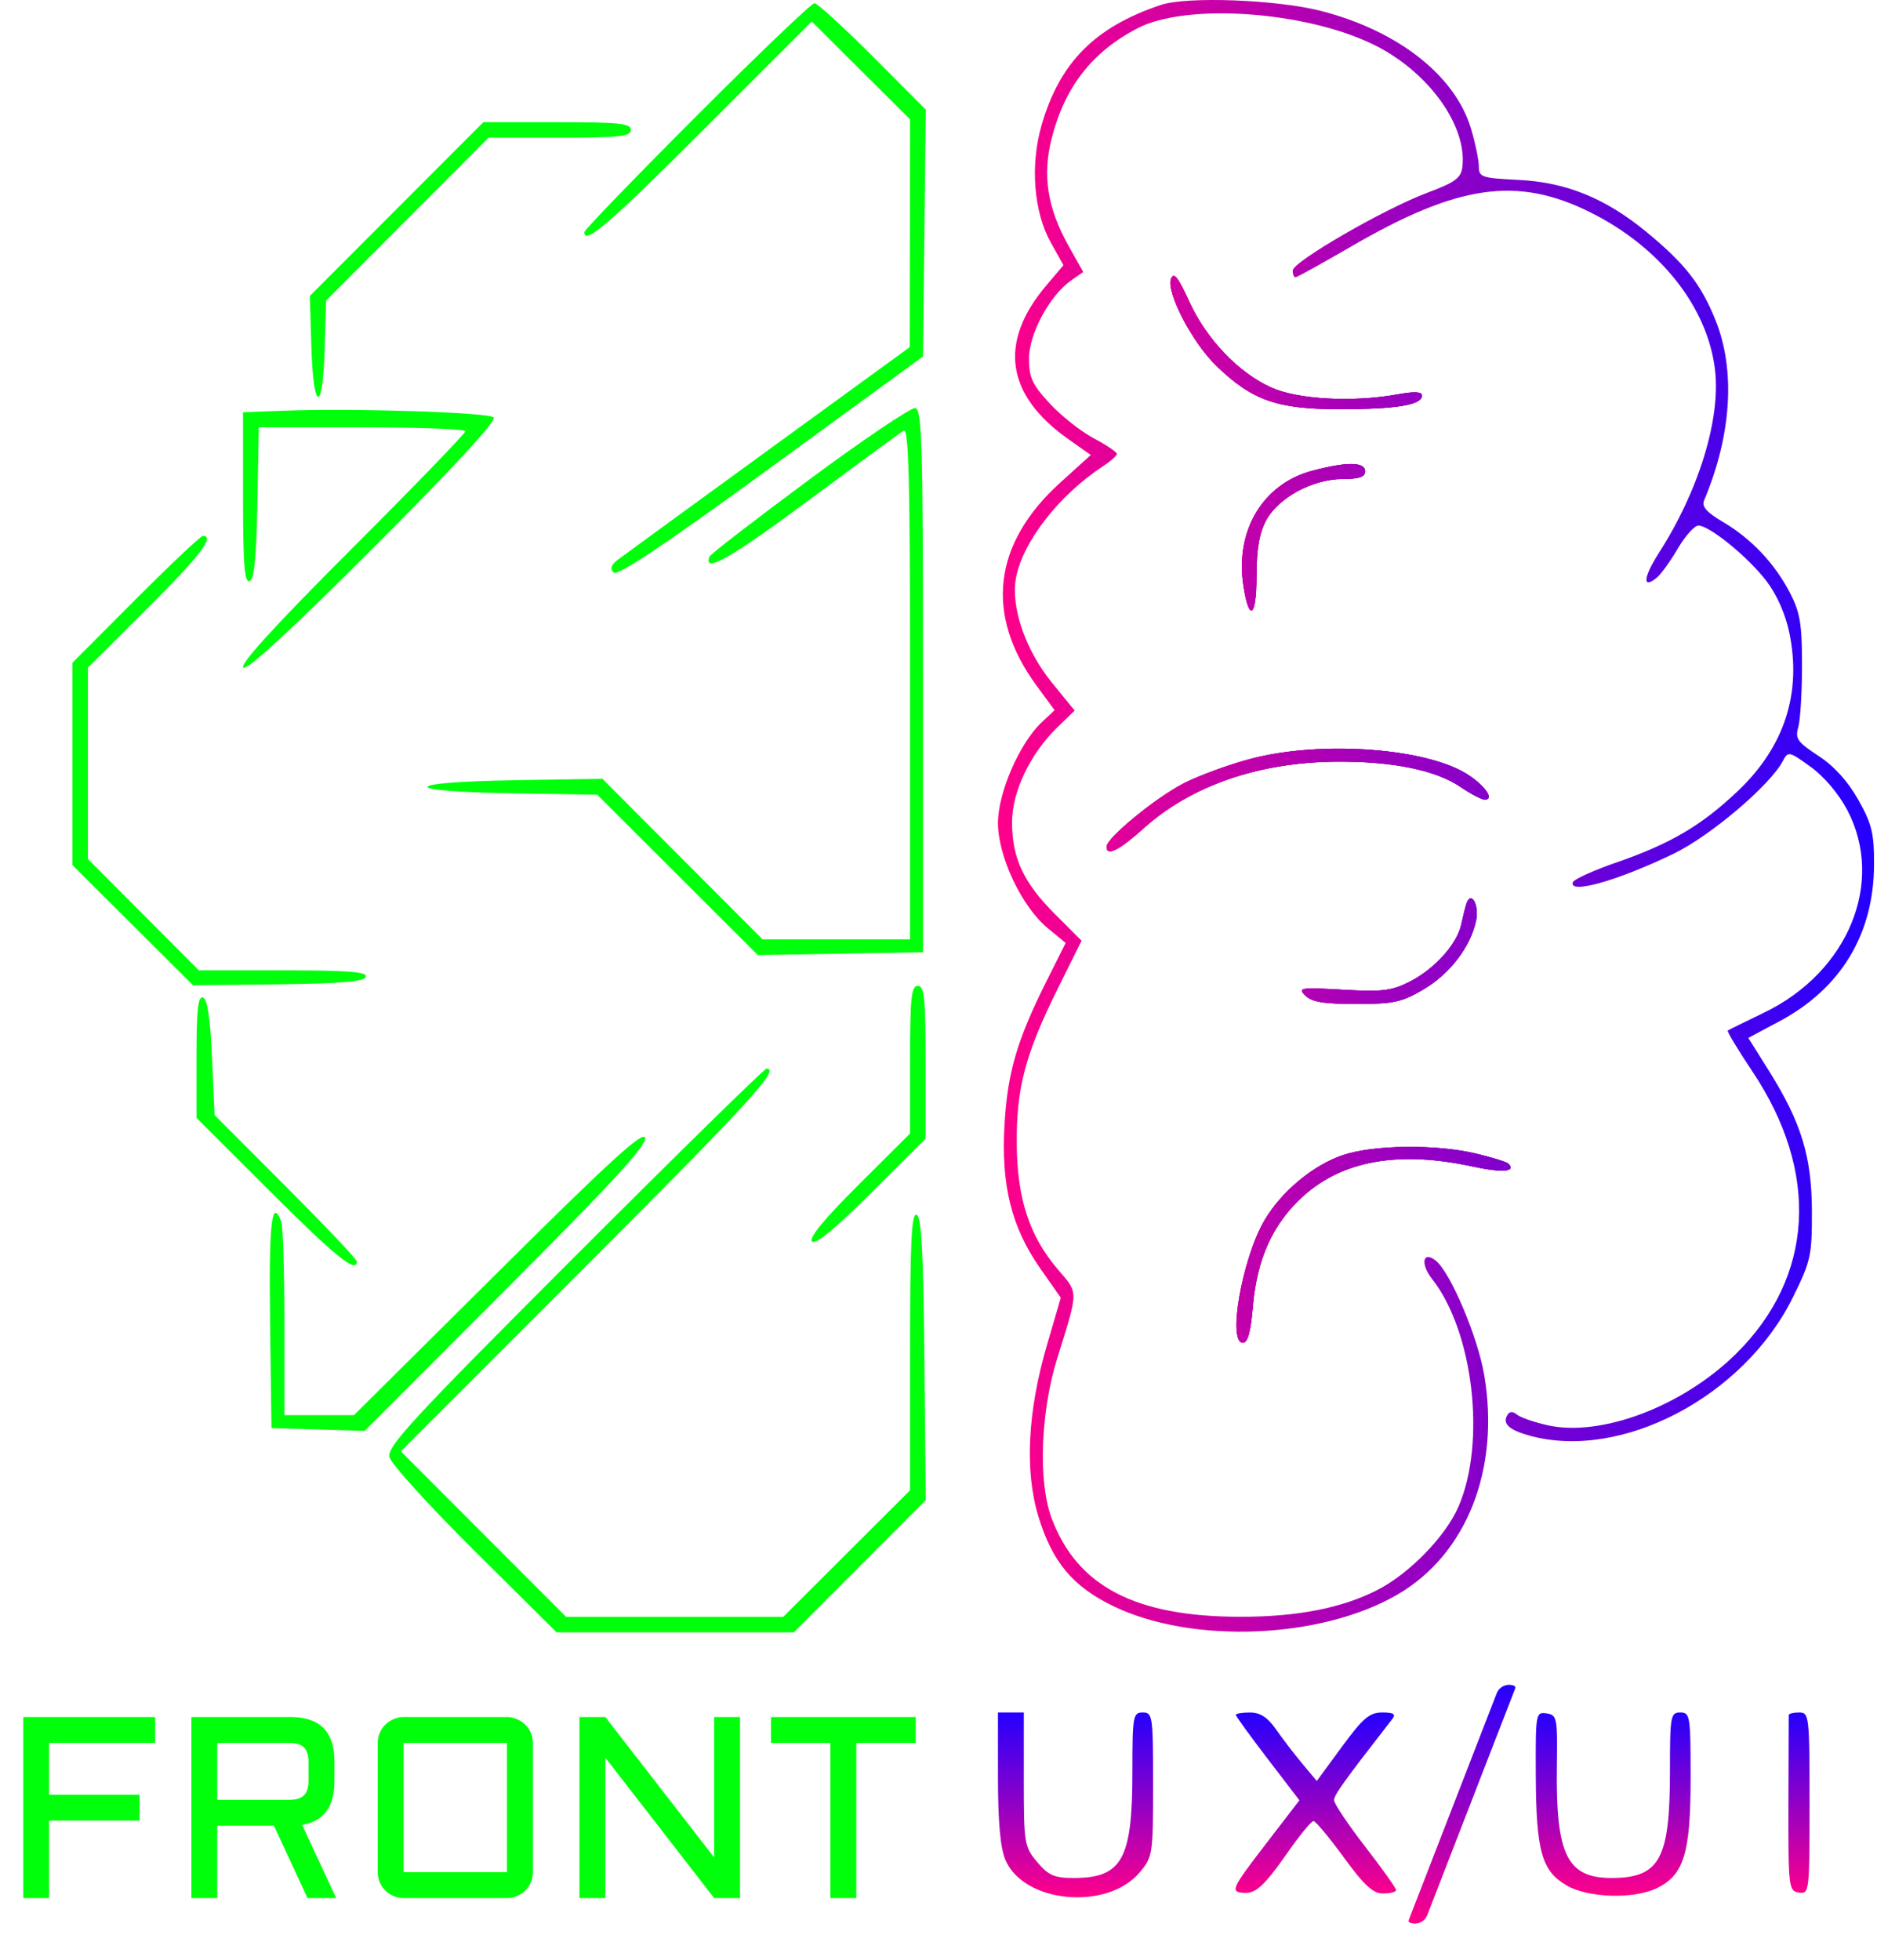 <svg width="363" height="379" viewBox="0 0 363 379" fill="none" xmlns="http://www.w3.org/2000/svg">
<path fill-rule="evenodd" clip-rule="evenodd" d="M224.5 0.952C211.753 5.223 204.964 12.057 201.446 24.16C199.199 31.891 199.904 40.968 203.213 46.888L205.667 51.277L202.342 55.2C193.042 66.172 194.512 76.385 206.62 84.92L210.952 87.973L205.063 93.303C192.017 105.109 190.407 118.872 200.468 132.579L203.949 137.321L201.458 139.662C197.17 143.69 193 153.284 193 159.122C193 165.602 197.595 175.318 202.618 179.459L206.094 182.324L202.465 189.557C196.702 201.039 194.856 207.309 194.266 217.41C193.579 229.169 195.594 237.284 201.183 245.261L205.149 250.924L202.488 260.023C198.709 272.945 198.137 284.433 200.832 293.258C203.508 302.021 207.466 306.754 215.286 310.544C230.583 317.957 255.581 316.918 270.365 308.254C283.668 300.458 290.114 284.082 287.044 265.88C285.813 258.586 280.58 246.17 277.746 243.823C275.187 241.704 274.604 244.303 276.964 247.304C284.958 257.466 287.439 278.945 282.052 291.336C279.543 297.106 272.54 304.285 266.332 307.453C259.512 310.932 250.833 312.623 239.856 312.61C219.536 312.587 208.317 306.726 203.378 293.553C200.746 286.534 201.221 273.055 204.469 262.622C208.618 249.293 208.61 250.153 204.618 245.488C199.073 239.011 196.705 231.785 196.631 221.122C196.557 210.326 198.306 203.746 204.639 191.005L209.17 181.888L204.032 176.749C197.944 170.661 195.741 165.96 195.726 159.02C195.712 153.094 199.231 145.729 204.528 140.595L207.834 137.39L203.443 131.999C198.32 125.709 195.455 117.393 196.479 111.788C197.76 104.778 204.81 95.724 213.336 90.137C214.801 89.177 216 88.105 216 87.755C216 87.405 213.974 86.044 211.499 84.731C209.023 83.417 205.198 80.39 202.999 78.005C199.618 74.338 199 72.998 199 69.34C199 64.556 202.998 57.137 207.14 54.236L209.489 52.591L206.763 47.742C202.546 40.241 201.543 33.956 203.402 26.697C205.942 16.785 211.227 10.023 220 5.462C229.455 0.546 252.459 2.149 265.685 8.645C276.199 13.81 283.786 24.294 282.809 32.31C282.551 34.424 281.421 35.25 276.017 37.275C267.657 40.409 250 50.615 250 52.314C250 53.033 250.237 53.622 250.527 53.622C250.817 53.622 255.655 50.948 261.277 47.681C281.916 35.685 293.345 34.029 307.43 40.99C321.004 47.699 330.229 59.313 331.674 71.516C332.796 80.988 328.54 94.872 320.834 106.881C317.775 111.648 317.573 114.052 320.431 111.68C321.244 111.005 323.074 108.465 324.497 106.037C325.92 103.609 327.705 101.622 328.464 101.622C330.614 101.622 338.102 107.734 341.646 112.38C343.628 114.978 345.303 118.766 346.039 122.311C348.465 133.996 345.115 144.353 336.152 152.883C329.109 159.585 323.126 163.116 312.678 166.734C308.192 168.287 304.367 170.022 304.177 170.59C303.386 172.965 312.765 170.318 323.595 165.108C330.725 161.679 342.311 151.858 344.798 147.136C345.809 145.216 345.985 145.253 350.172 148.274C352.77 150.149 355.599 153.486 357.25 156.624C364.583 170.56 357.453 187.94 341.185 195.784C337.508 197.557 334.338 199.12 334.14 199.258C333.942 199.396 336.077 202.943 338.884 207.14C351.995 226.743 350.814 246.921 335.685 261.811C325.415 271.917 309.631 277.892 299.312 275.58C296.71 274.997 294.041 274.071 293.38 273.522C292.576 272.855 291.963 272.872 291.53 273.573C290.496 275.247 291.798 276.472 295.786 277.579C313.512 282.502 337.237 270.062 346.721 250.872C350.194 243.845 350.433 242.767 350.412 234.24C350.385 223.639 348.366 217.04 342.084 207.021L338.109 200.681L344.117 197.479C356.049 191.119 362.401 180.58 362.429 167.094C362.442 161.074 362.002 159.285 359.359 154.606C357.337 151.026 354.685 148.108 351.66 146.134C347.614 143.493 347.135 142.814 347.773 140.622C348.173 139.247 348.5 133.847 348.5 128.622C348.5 120.615 348.133 118.415 346.163 114.622C343.203 108.924 338.695 104.157 333.192 100.908C330.015 99.032 329.064 97.939 329.567 96.743C334.887 84.108 335.673 71.566 331.753 61.863C328.954 54.933 325.83 50.949 318.409 44.845C310.509 38.346 302.896 35.243 293.75 34.792C286.534 34.437 286 34.258 286 32.198C286 30.981 285.321 27.697 284.49 24.901C281.44 14.631 270.407 5.96 255.5 2.119C246.972 -0.078 229.535 -0.735 224.5 0.952ZM226.471 53.884C225.469 56.427 230.521 66.159 235.198 70.698C242.111 77.407 246.957 79.122 259 79.122C270.053 79.122 275 78.308 275 76.489C275 75.729 273.549 75.659 270.25 76.258C261.639 77.824 250.952 77.242 245.851 74.93C239.466 72.037 233.315 65.58 229.969 58.259C227.83 53.578 227 52.54 226.471 53.884ZM253.692 91.05C244.247 93.589 238.865 102.565 240.45 113.134C241.541 120.415 243 119.432 243 111.415C243 106.191 243.532 103.099 244.855 100.631C247.224 96.214 253.863 92.622 259.657 92.622C262.851 92.622 264 92.225 264 91.122C264 89.276 260.382 89.251 253.692 91.05ZM242 146.69C237.875 147.767 232.062 149.88 229.081 151.384C223.646 154.128 214 162.015 214 163.715C214 165.638 216.397 164.45 221.161 160.167C230.362 151.894 243.46 147.37 258.5 147.271C269.357 147.199 277.652 148.896 282.494 152.182C284.471 153.524 286.556 154.622 287.128 154.622C288.989 154.622 287.419 152.172 284.129 149.942C276.365 144.68 255.783 143.092 242 146.69ZM283.576 174.809C283.351 175.531 282.905 177.325 282.584 178.795C281.759 182.573 277.45 187.352 272.665 189.793C269.146 191.588 267.357 191.806 259.697 191.369C251.485 190.901 250.935 190.986 252.442 192.492C253.683 193.734 256.027 194.122 262.286 194.122C269.485 194.122 271.09 193.775 275.272 191.317C280.404 188.3 284.422 183.039 285.467 177.967C286.102 174.885 284.426 172.085 283.576 174.809ZM259.766 223.324C253.984 225.253 247.815 230.375 244.537 235.969C240.239 243.302 237.354 259.622 240.355 259.622C241.308 259.622 241.882 257.573 242.289 252.71C243.073 243.357 246.181 236.543 252.083 231.237C259.73 224.362 270.608 222.467 284.775 225.543C290.516 226.79 293.285 226.574 291.713 225.001C291.371 224.66 288.484 223.767 285.296 223.017C277.64 221.216 265.656 221.36 259.766 223.324Z" fill="url(#paint0_linear_141_19)"/>
<path d="M235.198 70.698C230.521 66.159 225.469 56.427 226.471 53.884C227 52.54 227.83 53.578 229.969 58.259C233.315 65.58 239.466 72.037 245.851 74.93C250.952 77.242 261.639 77.824 270.25 76.258C273.549 75.659 275 75.729 275 76.489C275 78.308 270.053 79.122 259 79.122C246.957 79.122 242.111 77.407 235.198 70.698Z" fill="url(#paint1_linear_141_19)"/>
<path d="M240.45 113.134C238.865 102.565 244.247 93.589 253.692 91.05C260.382 89.251 264 89.276 264 91.122C264 92.225 262.851 92.622 259.657 92.622C253.863 92.622 247.224 96.214 244.855 100.631C243.532 103.099 243 106.191 243 111.415C243 119.432 241.541 120.415 240.45 113.134Z" fill="url(#paint2_linear_141_19)"/>
<path d="M229.081 151.384C232.062 149.88 237.875 147.767 242 146.69C255.783 143.092 276.365 144.68 284.129 149.942C287.419 152.172 288.989 154.622 287.128 154.622C286.556 154.622 284.471 153.524 282.494 152.182C277.652 148.896 269.357 147.199 258.5 147.271C243.46 147.37 230.362 151.894 221.161 160.167C216.397 164.45 214 165.638 214 163.715C214 162.015 223.646 154.128 229.081 151.384Z" fill="url(#paint3_linear_141_19)"/>
<path d="M282.584 178.795C282.905 177.325 283.351 175.531 283.576 174.809C284.426 172.085 286.102 174.885 285.467 177.967C284.422 183.039 280.404 188.3 275.272 191.317C271.09 193.775 269.485 194.122 262.286 194.122C256.027 194.122 253.683 193.734 252.442 192.492C250.935 190.986 251.485 190.901 259.697 191.369C267.357 191.806 269.146 191.588 272.665 189.793C277.45 187.352 281.759 182.573 282.584 178.795Z" fill="url(#paint4_linear_141_19)"/>
<path d="M244.537 235.969C247.815 230.375 253.984 225.253 259.766 223.324C265.656 221.36 277.64 221.216 285.296 223.017C288.484 223.767 291.371 224.66 291.713 225.001C293.285 226.574 290.516 226.79 284.775 225.543C270.608 222.467 259.73 224.362 252.083 231.237C246.181 236.543 243.073 243.357 242.289 252.71C241.882 257.573 241.308 259.622 240.355 259.622C237.354 259.622 240.239 243.302 244.537 235.969Z" fill="url(#paint5_linear_141_19)"/>
<path d="M235.198 70.698C230.521 66.159 225.469 56.427 226.471 53.884C227 52.54 227.83 53.578 229.969 58.259C233.315 65.58 239.466 72.037 245.851 74.93C250.952 77.242 261.639 77.824 270.25 76.258C273.549 75.659 275 75.729 275 76.489C275 78.308 270.053 79.122 259 79.122C246.957 79.122 242.111 77.407 235.198 70.698Z" fill="url(#paint6_linear_141_19)"/>
<path d="M240.45 113.134C238.865 102.565 244.247 93.589 253.692 91.05C260.382 89.251 264 89.276 264 91.122C264 92.225 262.851 92.622 259.657 92.622C253.863 92.622 247.224 96.214 244.855 100.631C243.532 103.099 243 106.191 243 111.415C243 119.432 241.541 120.415 240.45 113.134Z" fill="url(#paint7_linear_141_19)"/>
<path d="M229.081 151.384C232.062 149.88 237.875 147.767 242 146.69C255.783 143.092 276.365 144.68 284.129 149.942C287.419 152.172 288.989 154.622 287.128 154.622C286.556 154.622 284.471 153.524 282.494 152.182C277.652 148.896 269.357 147.199 258.5 147.271C243.46 147.37 230.362 151.894 221.161 160.167C216.397 164.45 214 165.638 214 163.715C214 162.015 223.646 154.128 229.081 151.384Z" fill="url(#paint8_linear_141_19)"/>
<path d="M282.584 178.795C282.905 177.325 283.351 175.531 283.576 174.809C284.426 172.085 286.102 174.885 285.467 177.967C284.422 183.039 280.404 188.3 275.272 191.317C271.09 193.775 269.485 194.122 262.286 194.122C256.027 194.122 253.683 193.734 252.442 192.492C250.935 190.986 251.485 190.901 259.697 191.369C267.357 191.806 269.146 191.588 272.665 189.793C277.45 187.352 281.759 182.573 282.584 178.795Z" fill="url(#paint9_linear_141_19)"/>
<path d="M244.537 235.969C247.815 230.375 253.984 225.253 259.766 223.324C265.656 221.36 277.64 221.216 285.296 223.017C288.484 223.767 291.371 224.66 291.713 225.001C293.285 226.574 290.516 226.79 284.775 225.543C270.608 222.467 259.73 224.362 252.083 231.237C246.181 236.543 243.073 243.357 242.289 252.71C241.882 257.573 241.308 259.622 240.355 259.622C237.354 259.622 240.239 243.302 244.537 235.969Z" fill="url(#paint10_linear_141_19)"/>
<path d="M113 44.88C113 44.472 122.784 34.347 134.741 22.38C146.699 10.413 156.945 0.622 157.509 0.622C158.074 0.622 163.149 5.251 168.786 10.908L179.037 21.193L178.769 45.058L178.5 68.923L149.119 90.341C128.336 105.491 119.426 111.448 118.672 110.694C117.919 109.941 118.177 109.202 119.554 108.17C120.624 107.367 133.747 97.803 148.716 86.916L175.933 67.122L175.966 45.102L176 23.082L166.495 13.617L156.989 4.151L136.236 24.886C117.764 43.342 113 47.442 113 44.88Z" fill="#00FF0A"/>
<path d="M59.923 57.221L76.7 40.421L93.478 23.622H107.739C119.749 23.622 122 23.859 122 25.122C122 26.383 119.804 26.622 108.238 26.622H94.477L78.769 42.372L63.062 58.122L62.781 67.622C62.411 80.133 60.589 79.64 60.211 66.926L59.923 57.221Z" fill="#00FF0A"/>
<path d="M47 79.706L54.75 79.414C68.496 78.896 94.471 79.723 95.474 80.711C96.1 81.328 87.823 90.294 72.247 105.869C56.066 122.05 47.715 129.737 47.044 129.066C46.374 128.396 53.325 120.786 68.021 106.101C80.109 94.022 90 83.798 90 83.381C90 82.963 81.012 82.622 70.027 82.622H50.053L49.777 97.29C49.576 107.932 49.157 112.072 48.25 112.373C47.284 112.694 47 109.035 47 96.247V79.706Z" fill="#00FF0A"/>
<path d="M137.197 107.623C137.364 107.174 146.05 100.473 156.5 92.731C166.95 84.989 176.175 78.766 177 78.902C178.311 79.118 178.5 85.758 178.5 131.636V184.122L162.538 184.398L146.576 184.675L131.038 169.17L115.5 153.664L99 153.393C76.848 153.029 77.384 151.212 99.748 150.853L116.5 150.584L131.988 166.103L147.476 181.622H161.738H176V132.063C176 92.673 175.744 82.662 174.75 83.272C174.063 83.694 165.721 89.812 156.214 96.868C141.279 107.951 135.959 110.96 137.197 107.623Z" fill="#00FF0A"/>
<path d="M14 128.151L26.235 115.886C32.964 109.141 38.814 103.622 39.235 103.622C41.649 103.622 38.754 107.397 28.5 117.622L17 129.089V147.589V166.089L27.733 176.856L38.466 187.622H54.816C67.452 187.622 71.072 187.906 70.75 188.872C70.442 189.794 66.001 190.173 53.835 190.317L37.337 190.512L25.669 178.887L14 167.261V147.706V128.151Z" fill="#00FF0A"/>
<path d="M176 219.16V204.891C176 192.874 176.237 190.622 177.5 190.622C178.766 190.622 179 192.93 179 205.39V220.158L168.516 230.606C161.524 237.575 157.699 240.721 157.032 240.054C156.364 239.386 159.356 235.741 166.016 229.106L176 219.16Z" fill="#00FF0A"/>
<path d="M38 216.148V204.302C38 195.271 38.297 192.554 39.25 192.868C40.109 193.152 40.656 196.774 41 204.443L41.5 215.604L55.25 229.376C62.813 236.951 69 243.48 69 243.885C69 246.317 64.954 243.054 52.263 230.385L38 216.148Z" fill="#00FF0A"/>
<path d="M75.321 281.763C74.805 279.709 79.433 274.698 111.109 243.013C131.118 222.998 147.83 206.622 148.245 206.622C150.951 206.622 145.152 212.961 113.258 244.864L77.517 280.615L93.497 296.619L109.477 312.622H130.474H151.471L163.736 300.387L176 288.152V261.304C176 240.27 176.271 234.545 177.25 234.872C178.201 235.188 178.564 241.847 178.766 262.674L179.033 290.061L166.281 302.842L153.529 315.622H130.585H107.641L91.778 299.872C83.053 291.209 75.648 283.06 75.321 281.763Z" fill="#00FF0A"/>
<path d="M68.453 273.622L96.397 245.872C118.073 224.346 124.437 218.546 124.771 220.014C125.091 221.422 118.197 228.92 97.851 249.29L70.5 276.672L61.5 276.397L52.5 276.122L52.23 255.372C51.983 236.462 52.553 231.41 54.393 236.204C54.727 237.074 55 245.849 55 255.704V273.622H61.727H68.453Z" fill="#00FF0A"/>
<path d="M194.421 359.577C193.449 357.251 193 352.212 193 343.643V331.111H195.5H198V344.034C198 356.478 198.096 357.072 200.589 360.034C202.77 362.626 203.883 363.111 207.655 363.111C216.999 363.111 219 359.502 219 342.643C219 331.778 219.116 331.111 221 331.111C222.904 331.111 223 331.778 223 345.034C223 358.532 222.921 359.051 220.427 362.015C214.119 369.511 197.938 367.994 194.421 359.577Z" fill="url(#paint11_linear_141_19)"/>
<path d="M245.149 340.067C241.767 335.651 239 331.829 239 331.574C239 331.32 240.238 331.114 241.75 331.118C243.716 331.123 245.145 332.05 246.761 334.368C248.005 336.152 250.29 339.13 251.838 340.987L254.655 344.364L259.52 337.737C263.598 332.184 264.86 331.111 267.315 331.111C269.511 331.111 270.001 331.424 269.273 332.361C259.875 344.449 258 347.062 258 348.077C258 348.737 260.7 352.766 264 357.032C267.3 361.298 270 365.086 270 365.449C270 365.813 268.868 366.111 267.484 366.111C265.523 366.111 263.844 364.569 259.862 359.111C257.053 355.261 254.425 352.111 254.022 352.111C253.619 352.111 251.448 354.736 249.198 357.945C244.191 365.082 242.718 366.357 239.968 365.938C238.043 365.644 238.51 364.721 244.561 356.853L251.297 348.095L245.149 340.067Z" fill="url(#paint12_linear_141_19)"/>
<path d="M302.948 364.545C298.153 361.754 297.079 357.908 297.012 343.291C296.957 331.259 297.006 330.979 299.094 331.291C301.126 331.595 301.226 332.109 301.091 341.611C300.851 358.586 303.07 363.111 311.633 363.111C320.953 363.111 322.956 359.491 322.956 342.643C322.956 331.778 323.072 331.111 324.956 331.111C326.852 331.111 326.956 331.777 326.954 343.861C326.953 358.3 325.653 362.541 320.456 365.067C315.965 367.249 307.142 366.986 302.948 364.545Z" fill="url(#paint13_linear_141_19)"/>
<path d="M345.871 348.861C345.889 339.648 345.915 331.886 345.93 331.611C345.944 331.336 346.856 331.111 347.956 331.111C349.88 331.111 349.956 331.778 349.956 348.681C349.956 365.855 349.91 366.243 347.897 365.931C345.911 365.622 345.839 365.013 345.871 348.861Z" fill="url(#paint14_linear_141_19)"/>
<path d="M289.443 327.424C289.963 326.085 291.469 325.421 292.808 325.941V325.941C293.014 326.02 293.116 326.252 293.036 326.458L276.034 370.275C275.515 371.614 274.009 372.278 272.67 371.759V371.759C272.464 371.679 272.362 371.447 272.442 371.241L289.443 327.424Z" fill="url(#paint15_linear_141_19)"/>
<path d="M4.492 331.99H30.005V336.995H9.497V347.005H27.002V352.01H9.497V367H4.492V331.99ZM64.673 344.49C64.673 349.373 62.59 352.156 58.423 352.84L65.015 367H59.473L52.978 353.011H42.017V367H37.012V331.99H56.177C61.841 331.99 64.673 334.83 64.673 340.511V344.49ZM42.017 348.006H55.908C57.243 348.006 58.203 347.713 58.789 347.127C59.375 346.541 59.668 345.581 59.668 344.246V340.755C59.668 339.42 59.375 338.46 58.789 337.874C58.203 337.288 57.243 336.995 55.908 336.995H42.017V348.006ZM103.052 361.995C103.052 362.679 102.922 363.33 102.661 363.948C102.401 364.55 102.043 365.079 101.587 365.535C101.131 365.991 100.594 366.349 99.976 366.609C99.373 366.87 98.731 367 98.047 367H78.052C77.368 367 76.717 366.87 76.099 366.609C75.496 366.349 74.967 365.991 74.512 365.535C74.056 365.079 73.698 364.55 73.438 363.948C73.177 363.33 73.047 362.679 73.047 361.995V336.995C73.047 336.312 73.177 335.669 73.438 335.066C73.698 334.448 74.056 333.919 74.512 333.479C74.967 333.024 75.496 332.666 76.099 332.405C76.717 332.129 77.368 331.99 78.052 331.99H98.047C98.731 331.99 99.373 332.129 99.976 332.405C100.594 332.666 101.131 333.024 101.587 333.479C102.043 333.919 102.401 334.448 102.661 335.066C102.922 335.669 103.052 336.312 103.052 336.995V361.995ZM78.052 336.995V361.995H98.047V336.995H78.052ZM117.065 367H112.061V331.99H117.065L138.11 359.139V331.99H143.115V367H138.11L117.065 339.852V367ZM149.097 331.99H177.1V336.995H165.601V367H160.596V336.995H149.097V331.99Z" fill="#00FF0A"/>
<defs>
<linearGradient id="paint0_linear_141_19" x1="362" y1="158" x2="193" y2="158" gradientUnits="userSpaceOnUse">
<stop stop-color="#2400FF"/>
<stop offset="1" stop-color="#FF008A"/>
</linearGradient>
<linearGradient id="paint1_linear_141_19" x1="362" y1="158" x2="193" y2="158" gradientUnits="userSpaceOnUse">
<stop stop-color="#2400FF"/>
<stop offset="1" stop-color="#FF008A"/>
</linearGradient>
<linearGradient id="paint2_linear_141_19" x1="362" y1="158" x2="193" y2="158" gradientUnits="userSpaceOnUse">
<stop stop-color="#2400FF"/>
<stop offset="1" stop-color="#FF008A"/>
</linearGradient>
<linearGradient id="paint3_linear_141_19" x1="362" y1="158" x2="193" y2="158" gradientUnits="userSpaceOnUse">
<stop stop-color="#2400FF"/>
<stop offset="1" stop-color="#FF008A"/>
</linearGradient>
<linearGradient id="paint4_linear_141_19" x1="362" y1="158" x2="193" y2="158" gradientUnits="userSpaceOnUse">
<stop stop-color="#2400FF"/>
<stop offset="1" stop-color="#FF008A"/>
</linearGradient>
<linearGradient id="paint5_linear_141_19" x1="362" y1="158" x2="193" y2="158" gradientUnits="userSpaceOnUse">
<stop stop-color="#2400FF"/>
<stop offset="1" stop-color="#FF008A"/>
</linearGradient>
<linearGradient id="paint6_linear_141_19" x1="362" y1="158" x2="193" y2="158" gradientUnits="userSpaceOnUse">
<stop stop-color="#2400FF"/>
<stop offset="1" stop-color="#FF008A"/>
</linearGradient>
<linearGradient id="paint7_linear_141_19" x1="362" y1="158" x2="193" y2="158" gradientUnits="userSpaceOnUse">
<stop stop-color="#2400FF"/>
<stop offset="1" stop-color="#FF008A"/>
</linearGradient>
<linearGradient id="paint8_linear_141_19" x1="362" y1="158" x2="193" y2="158" gradientUnits="userSpaceOnUse">
<stop stop-color="#2400FF"/>
<stop offset="1" stop-color="#FF008A"/>
</linearGradient>
<linearGradient id="paint9_linear_141_19" x1="362" y1="158" x2="193" y2="158" gradientUnits="userSpaceOnUse">
<stop stop-color="#2400FF"/>
<stop offset="1" stop-color="#FF008A"/>
</linearGradient>
<linearGradient id="paint10_linear_141_19" x1="362" y1="158" x2="193" y2="158" gradientUnits="userSpaceOnUse">
<stop stop-color="#2400FF"/>
<stop offset="1" stop-color="#FF008A"/>
</linearGradient>
<linearGradient id="paint11_linear_141_19" x1="231.5" y1="331.111" x2="231.5" y2="366.855" gradientUnits="userSpaceOnUse">
<stop stop-color="#2400FF"/>
<stop offset="1" stop-color="#FF008A"/>
</linearGradient>
<linearGradient id="paint12_linear_141_19" x1="231.5" y1="331.111" x2="231.5" y2="366.855" gradientUnits="userSpaceOnUse">
<stop stop-color="#2400FF"/>
<stop offset="1" stop-color="#FF008A"/>
</linearGradient>
<linearGradient id="paint13_linear_141_19" x1="323.478" y1="331.111" x2="323.478" y2="366.552" gradientUnits="userSpaceOnUse">
<stop stop-color="#2400FF"/>
<stop offset="1" stop-color="#FF008A"/>
</linearGradient>
<linearGradient id="paint14_linear_141_19" x1="323.478" y1="331.111" x2="323.478" y2="366.552" gradientUnits="userSpaceOnUse">
<stop stop-color="#2400FF"/>
<stop offset="1" stop-color="#FF008A"/>
</linearGradient>
<linearGradient id="paint15_linear_141_19" x1="291.782" y1="325.543" x2="273.695" y2="372.157" gradientUnits="userSpaceOnUse">
<stop stop-color="#2400FF"/>
<stop offset="1" stop-color="#FF008A"/>
</linearGradient>
</defs>
</svg>
